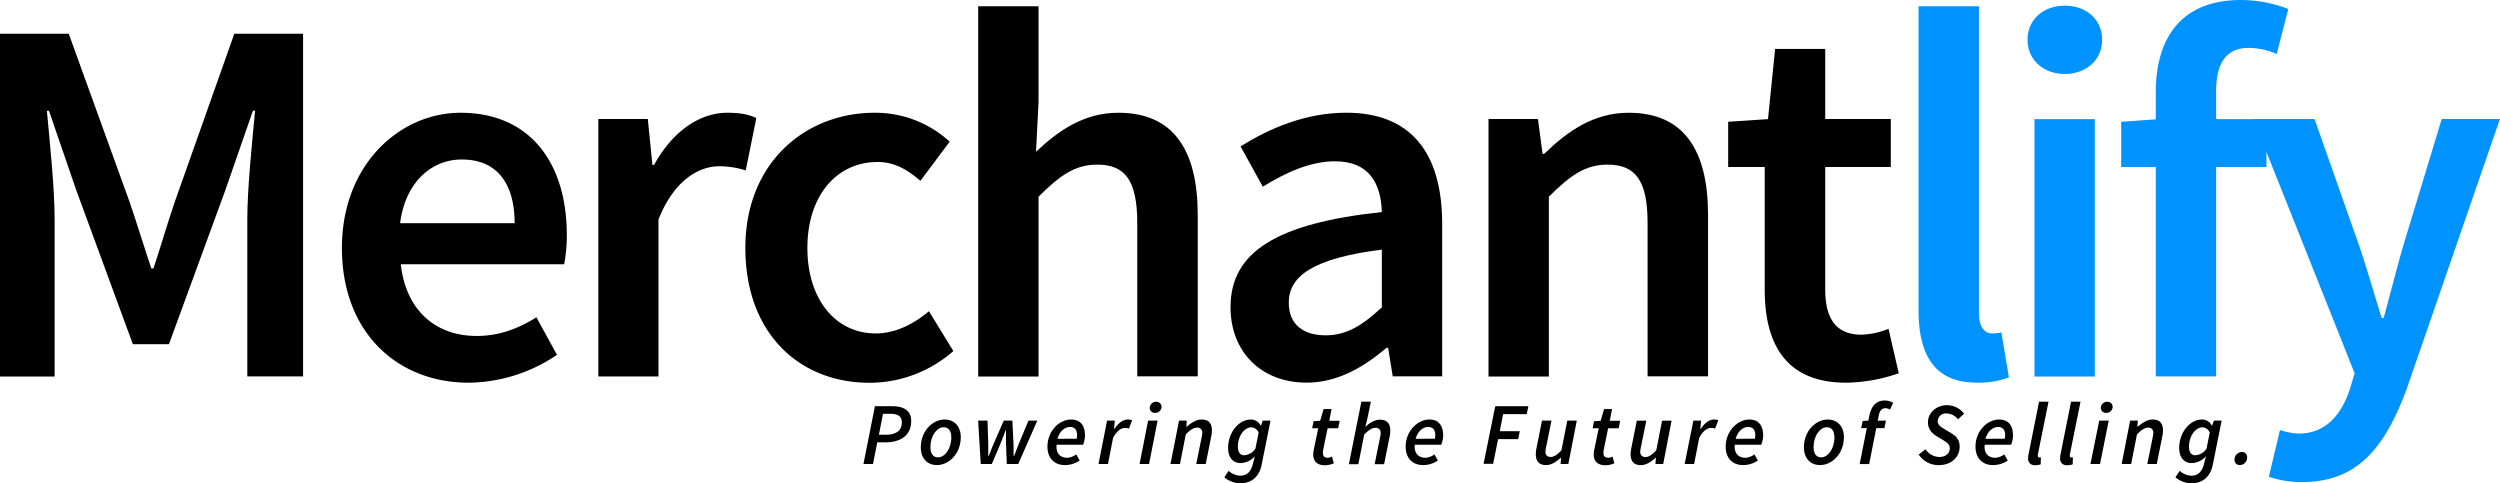 <svg xmlns="http://www.w3.org/2000/svg" viewBox="0 0 945.39 182.77"><defs><style>.cls-1{fill:#0092ff;}</style></defs><g id="Layer_2" data-name="Layer 2"><g id="Layer_1-2" data-name="Layer 1"><path d="M16.48,34.87h26l22.9,63.32c2.86,8.25,5.47,17,8.33,25.44h.79c2.85-8.48,5.31-17.19,8.16-25.44l22.43-63.32h26V164.45H110V105.17c0-12,1.83-29.21,2.94-41.21h-.8L101.68,94.07,80.36,152.28H66.73L45.33,94.07,35,64h-.79c1.11,12,2.93,29.24,2.93,41.21v59.28H16.48Z" transform="translate(-16.48 -22.11)"/><path d="M145.78,115.87c0-31.63,22-51.12,44.86-51.12,26.31,0,40.18,19,40.18,46.2a58.8,58.8,0,0,1-1,11.1H168.05c1.91,17.28,13,27.1,28.69,27.1,8.33,0,15.46-2.61,22.59-7.05l7.77,14.19a60.4,60.4,0,0,1-33.37,10.54C166.87,166.83,145.78,148,145.78,115.87Zm65.31-9.36c0-15-6.66-24.09-20-24.09-11.34,0-21.32,8.48-23.3,24.09Z" transform="translate(-16.48 -22.11)"/><path d="M242.75,67.12h18.7l1.75,17.36h.63c6.93-12.68,17.24-19.73,27.66-19.73,4.95,0,8.08.63,11,2l-4,19.81a33,33,0,0,0-10-1.58c-7.77,0-17.12,5.31-23,20.13v59.36H242.75Z" transform="translate(-16.48 -22.11)"/><path d="M298.34,115.87c0-32.42,22.91-51.12,48.82-51.12a41.6,41.6,0,0,1,28.45,10.93L364.52,90.51c-5.15-4.52-10.07-7.14-16.17-7.14-15.69,0-26.55,13-26.55,32.5s10.7,32.33,25.84,32.33c7.61,0,14.58-3.72,20.13-8.4L377,154.86a48.05,48.05,0,0,1-31.78,12C318.71,166.83,298.34,148.12,298.34,115.87Z" transform="translate(-16.48 -22.11)"/><path d="M386.39,24.49h22.82V60.71l-.95,18.78c8.17-7.69,17.84-14.74,31.15-14.74,20.84,0,30,14.1,30,38.67v61H446.54V106.36c0-16-4.59-22-15.14-22-8.55,0-14.18,4.2-22.19,12.13v68H386.39Z" transform="translate(-16.48 -22.11)"/><path d="M481.81,138.29c0-20.84,17.28-31.7,57.22-36-.32-10.46-4.52-19.18-17.67-19.18-9.67,0-18.79,4.36-27.35,9.59l-8.4-15.21c10.7-6.74,24.49-12.76,39.95-12.76,24.33,0,36.29,15,36.29,42.08v57.62h-18.7l-1.74-10.78h-.64c-8.71,7.45-18.7,13.16-30.19,13.16C493.54,166.83,481.81,155.26,481.81,138.29Zm57.22.09V116.5c-26.39,3.33-35.19,10.22-35.19,20.05,0,8.6,5.87,12.37,14,12.37C525.79,148.92,531.82,145,539,138.38Z" transform="translate(-16.48 -22.11)"/><path d="M579.37,67.12h18.7l1.74,13.16h.64c8.72-8.48,18.62-15.53,31.94-15.53,20.84,0,30,14.1,30,38.67v61H639.52V106.36c0-16-4.6-22-15.14-22-8.56,0-14.18,4.2-22.19,12.13v68H579.37Z" transform="translate(-16.48 -22.11)"/><path d="M683.82,131.64V85.27H670V68.16l15.06-1,2.69-26.54h18.95V67.12h24.8V85.27h-24.8V131.6c0,11.45,4.43,17.08,13.79,17.08a30.47,30.47,0,0,0,10.14-2.22l3.88,16.8a63.19,63.19,0,0,1-19.89,3.57C692.14,166.83,683.82,152.64,683.82,131.64Z" transform="translate(-16.48 -22.11)"/><path class="cls-1" d="M742,139.4V24.49h22.83v116.1c0,5.63,2.53,7.61,4.91,7.61a13.6,13.6,0,0,0,3.57-.39l2.85,17a32,32,0,0,1-12.05,2C748,166.83,742,156.37,742,139.4Z" transform="translate(-16.48 -22.11)"/><path class="cls-1" d="M783.2,37.17c0-7.69,6-12.92,14.11-12.92s14.11,5.23,14.11,12.92c0,7.53-6,12.92-14.11,12.92S783.2,44.7,783.2,37.17Zm2.62,30h22.82v97.33H785.82Z" transform="translate(-16.48 -22.11)"/><path class="cls-1" d="M818.63,68.16l14.26-1h40.66V85.27H818.63Zm13.07-11.1c0-20.17,9.28-34.95,32.26-34.95a49.36,49.36,0,0,1,17.83,3.41l-4.36,17a27.12,27.12,0,0,0-10.54-2.3c-8.08,0-12.36,5.11-12.36,16.4V164.45H831.7Z" transform="translate(-16.48 -22.11)"/><path class="cls-1" d="M874.46,202.41l4.2-17.67a27,27,0,0,0,7,1.34c10.22,0,16.17-7,19.42-16.72l1.82-6.1L868.59,67.12h23.14l16.81,47.72c2.93,8.63,5.7,18.22,8.56,27.5h.79c2.46-9,4.91-18.63,7.45-27.5l14.5-47.72h22L926.69,168.89c-8.09,21.91-18.31,35.5-39.55,35.5A37.94,37.94,0,0,1,874.46,202.41Z" transform="translate(-16.48 -22.11)"/><path d="M347.34,175.71h6.54c4.19,0,7.18,1.58,7.18,5.58,0,5.74-4.28,8.1-9.83,8.1h-3l-1.62,8.19H343Zm4.19,10.81c3.87,0,6-1.62,6-4.72,0-2.25-1.53-3.21-4.29-3.21h-2.85l-1.55,7.93Z" transform="translate(-16.48 -22.11)"/><path d="M364.68,191.29c0-6.27,4.53-10.54,9-10.54,3.69,0,6.12,2.6,6.12,6.69,0,6.27-4.53,10.54-9,10.54C367.11,198,364.68,195.38,364.68,191.29Zm11.54-3.73c0-2.47-1-3.89-2.89-3.89-2.61,0-5,3.3-5,7.5,0,2.48,1,3.89,2.89,3.89C373.8,195.06,376.22,191.76,376.22,187.56Z" transform="translate(-16.48 -22.11)"/><path d="M386.37,181.16h3.55l.27,8.78c0,1.57,0,3.14,0,4.72h.13c.63-1.58,1.21-3.17,1.9-4.72l3.84-8.78h3.26l.42,8.78c.05,1.57,0,3.14.07,4.72h.13c.63-1.58,1.15-3.15,1.81-4.72l3.66-8.78h3.34l-7.22,16.42H397.2l-.3-7.91c0-1.53,0-3.15,0-4.82h-.14c-.64,1.67-1.22,3.29-1.85,4.82l-3.37,7.91h-4.18Z" transform="translate(-16.48 -22.11)"/><path d="M421.54,180.75c3.81,0,5.23,2.67,5.23,6.06a9.93,9.93,0,0,1-.73,3.48h-10c-.34,3.46,1.57,4.93,4.07,4.93a6.16,6.16,0,0,0,3.34-1.28l1.31,2.3a9.68,9.68,0,0,1-5.6,1.74c-3.92,0-6.58-2.56-6.58-6.95C412.59,184.9,417.22,180.75,421.54,180.75Zm2.08,7.27a6.37,6.37,0,0,0,.16-1.45c0-1.59-.68-3-2.67-3s-3.95,1.66-4.74,4.47Z" transform="translate(-16.48 -22.11)"/><path d="M435.13,181.16h2.93l-.29,3.17h.13c1.3-2,3.11-3.58,5.06-3.58a3.65,3.65,0,0,1,1.64.31l-1.2,3.15a3.28,3.28,0,0,0-1.53-.27c-1.53,0-3.11,1.22-4.46,3.72l-1.94,9.92h-3.58Z" transform="translate(-16.48 -22.11)"/><path d="M450.65,181.16h3.59L451,197.58h-3.59Zm.6-4.78a2.39,2.39,0,0,1,2.41-2.34,1.92,1.92,0,0,1,2.06,1.89,2.33,2.33,0,0,1-2.41,2.31A1.9,1.9,0,0,1,451.25,176.38Z" transform="translate(-16.48 -22.11)"/><path d="M462.35,181.16h2.92l-.16,2.32h.14c1.72-1.49,3.57-2.73,5.63-2.73,2.74,0,3.89,1.53,3.89,4.16a10.57,10.57,0,0,1-.27,2.3l-2.07,10.37h-3.58l2-9.91a8.54,8.54,0,0,0,.27-1.74,1.83,1.83,0,0,0-2.05-2.1c-1.15,0-2.43.79-4.17,2.54l-2.21,11.21H459.1Z" transform="translate(-16.48 -22.11)"/><path d="M479.47,202.59l1.6-2.42a7.08,7.08,0,0,0,4.42,1.83c2.47,0,4-1.54,4.69-4.14l.84-3.2a7.61,7.61,0,0,1-5.36,2.57c-2.78,0-4.77-1.93-4.77-5.76,0-5.95,4.16-10.72,8.61-10.72a4.17,4.17,0,0,1,3.73,2.32h.09l.69-1.91h2.92l-3.34,16.66c-.94,4.61-3.84,7.06-8.21,7.06A9.57,9.57,0,0,1,479.47,202.59Zm11.75-10.8,1.22-6.09a3.17,3.17,0,0,0-2.73-2c-2.69,0-5.12,3.37-5.12,7.28,0,2.22.92,3.29,2.38,3.29A5.52,5.52,0,0,0,491.22,191.79Z" transform="translate(-16.48 -22.11)"/><path d="M513.09,194a11.3,11.3,0,0,1,.22-1.94l1.67-8h-2.3l.53-2.66,2.49-.17,1.31-4.42h3l-.86,4.42h3.94l-.57,2.83h-4l-1.67,8.19a6.44,6.44,0,0,0-.09,1.15c0,1.21.53,1.81,1.89,1.81a3.37,3.37,0,0,0,1.53-.44l.7,2.54a8.92,8.92,0,0,1-3.5.74C514.3,198,513.09,196.25,513.09,194Z" transform="translate(-16.48 -22.11)"/><path d="M531.29,174h3.59l-1.44,7-.64,2.38h.14c1.66-1.44,3.42-2.56,5.4-2.56,2.74,0,3.89,1.53,3.89,4.16a9.47,9.47,0,0,1-.27,2.3l-2.07,10.37h-3.58l2-9.91a8.54,8.54,0,0,0,.27-1.74,1.83,1.83,0,0,0-2.05-2.1c-1.15,0-2.43.79-4.17,2.54l-2.21,11.21h-3.58Z" transform="translate(-16.48 -22.11)"/><path d="M557,180.75c3.81,0,5.22,2.67,5.22,6.06a10,10,0,0,1-.72,3.48h-10c-.35,3.46,1.57,4.93,4.07,4.93a6.16,6.16,0,0,0,3.34-1.28l1.31,2.3a9.68,9.68,0,0,1-5.6,1.74c-3.92,0-6.58-2.56-6.58-6.95C548.08,184.9,552.71,180.75,557,180.75Zm2.08,7.27a6.37,6.37,0,0,0,.16-1.45c0-1.59-.68-3-2.67-3s-4,1.66-4.74,4.47Z" transform="translate(-16.48 -22.11)"/><path d="M581.92,175.71h12.51l-.6,3h-8.94l-1.27,6.46h7.58l-.6,3H583l-1.89,9.34h-3.61Z" transform="translate(-16.48 -22.11)"/><path d="M609.56,197.58h-2.93l.16-2.36h-.13c-1.65,1.5-3.53,2.76-5.51,2.76-2.74,0-3.89-1.52-3.89-4.16a10.67,10.67,0,0,1,.26-2.3l2.08-10.36h3.58l-2,9.91a8.56,8.56,0,0,0-.27,1.73,1.83,1.83,0,0,0,2.05,2.1c1.11,0,2.39-.79,4-2.54l2.2-11.2h3.59Z" transform="translate(-16.48 -22.11)"/><path d="M619.16,194a11.3,11.3,0,0,1,.22-1.94l1.67-8h-2.3l.53-2.66,2.49-.17,1.31-4.42h3l-.85,4.42h3.93l-.56,2.83h-4l-1.67,8.19a6.44,6.44,0,0,0-.09,1.15c0,1.21.53,1.81,1.9,1.81a3.36,3.36,0,0,0,1.52-.44l.7,2.54a8.87,8.87,0,0,1-3.49.74C620.37,198,619.16,196.25,619.16,194Z" transform="translate(-16.48 -22.11)"/><path d="M645.43,197.58H642.5l.16-2.36h-.13C640.88,196.72,639,198,637,198c-2.74,0-3.89-1.52-3.89-4.16a10.67,10.67,0,0,1,.26-2.3l2.08-10.36h3.58l-2,9.91a8.56,8.56,0,0,0-.27,1.73,1.83,1.83,0,0,0,2.05,2.1c1.11,0,2.39-.79,4-2.54l2.2-11.2h3.59Z" transform="translate(-16.48 -22.11)"/><path d="M656.84,181.16h2.93l-.3,3.17h.14c1.29-2,3.1-3.58,5-3.58a3.7,3.7,0,0,1,1.65.31l-1.21,3.15a3.23,3.23,0,0,0-1.52-.27c-1.54,0-3.12,1.22-4.47,3.72l-1.94,9.92h-3.58Z" transform="translate(-16.48 -22.11)"/><path d="M678,180.75c3.81,0,5.23,2.67,5.23,6.06a10,10,0,0,1-.72,3.48h-10c-.35,3.46,1.56,4.93,4.06,4.93a6.22,6.22,0,0,0,3.35-1.28l1.31,2.3a9.71,9.71,0,0,1-5.61,1.74c-3.91,0-6.57-2.56-6.57-6.95C669.1,184.9,673.72,180.75,678,180.75Zm2.09,7.27a7,7,0,0,0,.16-1.45c0-1.59-.68-3-2.68-3s-3.94,1.66-4.73,4.47Z" transform="translate(-16.48 -22.11)"/><path d="M698.64,191.29c0-6.27,4.53-10.54,9-10.54,3.69,0,6.13,2.6,6.13,6.69,0,6.27-4.54,10.54-9,10.54C701.07,198,698.64,195.38,698.64,191.29Zm11.54-3.73c0-2.47-1-3.89-2.89-3.89-2.6,0-5,3.3-5,7.5,0,2.48,1,3.89,2.89,3.89C707.76,195.06,710.18,191.76,710.18,187.56Z" transform="translate(-16.48 -22.11)"/><path d="M720.84,181.33l2.18-.17.36-1.89c.67-3.34,2.51-5.71,5.79-5.71a6.36,6.36,0,0,1,3.22.86L731.2,177a3.29,3.29,0,0,0-1.7-.52c-1.35,0-2.18.85-2.54,2.71l-.4,2h3.09l-.56,2.83H726l-2.69,13.59h-3.58L722.42,184H720.3Z" transform="translate(-16.48 -22.11)"/><path d="M742.05,194l2.6-2a6.35,6.35,0,0,0,5.25,2.92c2.25,0,3.9-1.27,3.9-3.31,0-1.38-1-2.18-2.63-3.14l-2.31-1.4c-1.92-1.19-3.31-2.74-3.31-5.3,0-3.53,3.14-6.44,7.25-6.44a8.23,8.23,0,0,1,6.41,3.21l-2.3,2.12a5.75,5.75,0,0,0-4.31-2.21,3.09,3.09,0,0,0-3.36,2.94c0,1.4,1.12,2.12,2.78,3.13l2.35,1.41c2.1,1.24,3.16,2.68,3.16,5.17,0,3.94-3.2,6.9-7.93,6.9A8.92,8.92,0,0,1,742.05,194Z" transform="translate(-16.48 -22.11)"/><path d="M772.48,180.75c3.81,0,5.23,2.67,5.23,6.06a10,10,0,0,1-.72,3.48H767c-.35,3.46,1.56,4.93,4.06,4.93a6.22,6.22,0,0,0,3.35-1.28l1.31,2.3a9.71,9.71,0,0,1-5.61,1.74c-3.92,0-6.58-2.56-6.58-6.95C763.53,184.9,768.16,180.75,772.48,180.75Zm2.09,7.27a7,7,0,0,0,.16-1.45c0-1.59-.69-3-2.68-3s-3.94,1.66-4.73,4.47Z" transform="translate(-16.48 -22.11)"/><path d="M783.43,195.29a8.14,8.14,0,0,1,.22-1.71L787.56,174h3.59l-4,19.77a2.67,2.67,0,0,0-.07.65c0,.48.26.68.59.68a1.62,1.62,0,0,0,.58-.09l-.07,2.69a6.08,6.08,0,0,1-2,.32A2.43,2.43,0,0,1,783.43,195.29Z" transform="translate(-16.48 -22.11)"/><path d="M795.53,195.29a8.14,8.14,0,0,1,.22-1.71L799.66,174h3.59l-4,19.77a2.67,2.67,0,0,0-.07.65c0,.48.26.68.59.68a1.6,1.6,0,0,0,.58-.09l-.07,2.69a6,6,0,0,1-2,.32A2.43,2.43,0,0,1,795.53,195.29Z" transform="translate(-16.48 -22.11)"/><path d="M810.32,181.16h3.59l-3.29,16.42H807Zm.6-4.78a2.39,2.39,0,0,1,2.41-2.34,1.92,1.92,0,0,1,2.06,1.89,2.33,2.33,0,0,1-2.41,2.31A1.9,1.9,0,0,1,810.92,176.38Z" transform="translate(-16.48 -22.11)"/><path d="M822,181.16h2.92l-.16,2.32h.14c1.72-1.49,3.57-2.73,5.63-2.73,2.74,0,3.89,1.53,3.89,4.16a10.57,10.57,0,0,1-.27,2.3l-2.07,10.37h-3.58l2-9.91a8.42,8.42,0,0,0,.26-1.74,1.83,1.83,0,0,0-2-2.1c-1.15,0-2.44.79-4.17,2.54l-2.21,11.21h-3.58Z" transform="translate(-16.48 -22.11)"/><path d="M839.14,202.59l1.6-2.42a7.08,7.08,0,0,0,4.42,1.83c2.47,0,4-1.54,4.69-4.14l.84-3.2a7.61,7.61,0,0,1-5.36,2.57c-2.78,0-4.77-1.93-4.77-5.76,0-5.95,4.15-10.72,8.61-10.72a4.17,4.17,0,0,1,3.73,2.32H853l.68-1.91h2.93l-3.34,16.66c-.94,4.61-3.84,7.06-8.21,7.06A9.57,9.57,0,0,1,839.14,202.59Zm11.75-10.8,1.22-6.09a3.18,3.18,0,0,0-2.73-2c-2.69,0-5.12,3.37-5.12,7.28,0,2.22.92,3.29,2.38,3.29A5.52,5.52,0,0,0,850.89,191.79Z" transform="translate(-16.48 -22.11)"/><path d="M861.48,195.89a2.89,2.89,0,0,1,2.77-2.86,1.94,1.94,0,0,1,2,2.11,2.82,2.82,0,0,1-2.74,2.84A1.94,1.94,0,0,1,861.48,195.89Z" transform="translate(-16.48 -22.11)"/></g></g></svg>